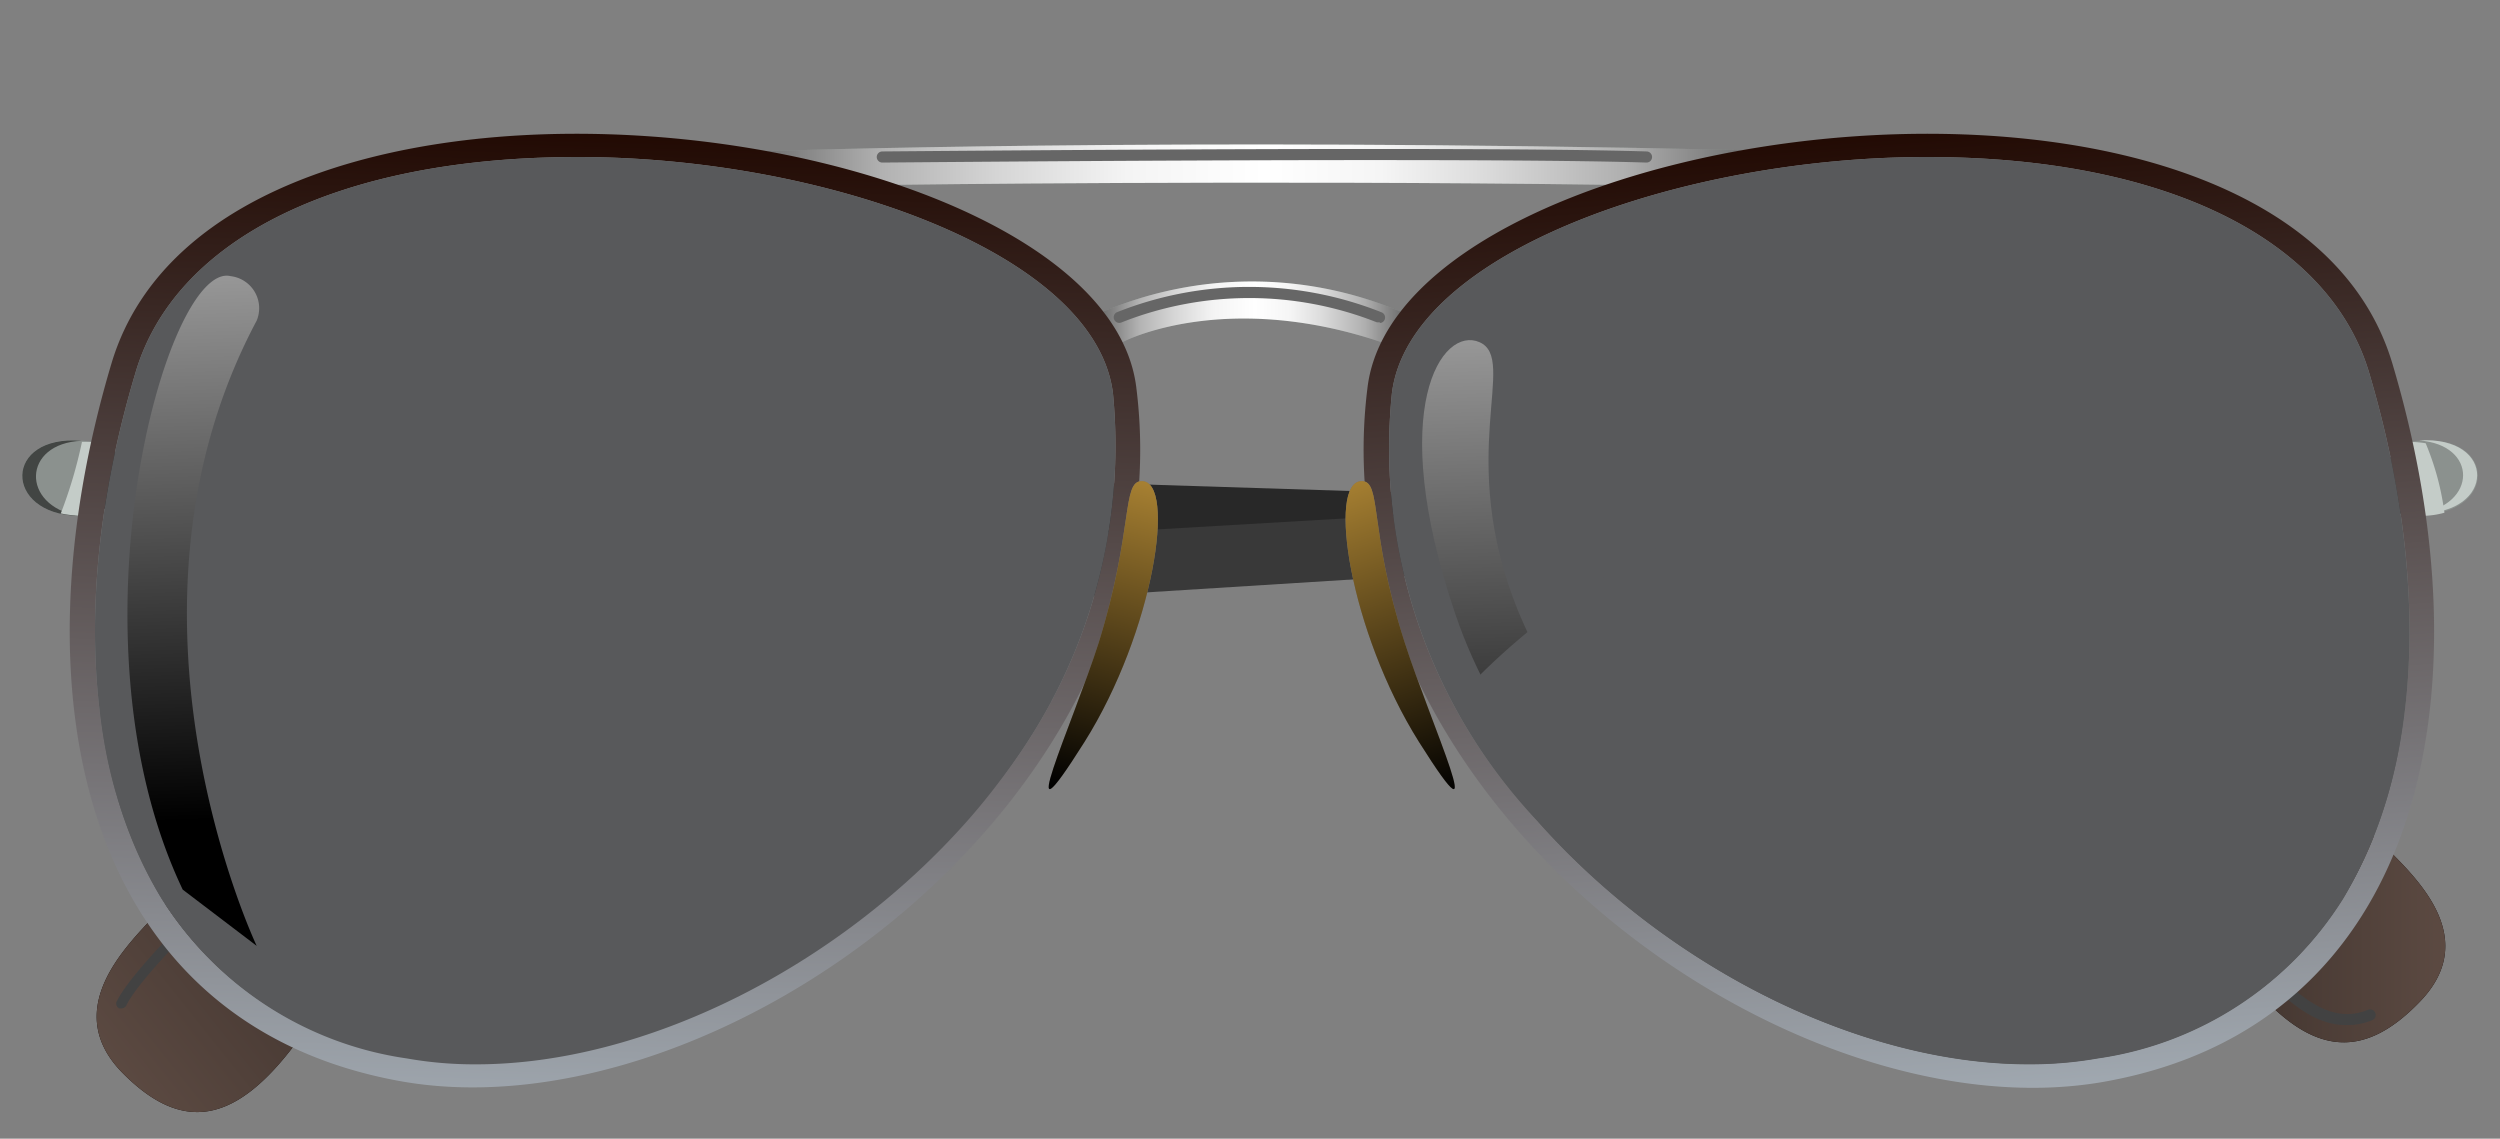 <svg xmlns="http://www.w3.org/2000/svg" xmlns:xlink="http://www.w3.org/1999/xlink" viewBox="-0.64 -3.85 71.97 32.78"><rect x="-0.64" y="-3.85" width="71.97" height="32.78" fill="#808080" stroke="none"/><defs><linearGradient id="a" x1="21.41" y1=".89" x2="49.52" y2=".89" gradientUnits="userSpaceOnUse"><stop offset="0" stop-color="#717171"/><stop offset=".12" stop-color="#b2b2b2"/><stop offset=".24" stop-color="#d6d6d6"/><stop offset=".37" stop-color="#f4f4f4"/><stop offset=".51" stop-color="#fff"/><stop offset=".63" stop-color="#f5f5f5"/><stop offset=".73" stop-color="#ddd"/><stop offset=".88" stop-color="#afafaf"/><stop offset="1" stop-color="#717171"/></linearGradient><linearGradient id="f" x1="31.12" y1="5.14" x2="39.68" y2="5.14" xlink:href="#a"/><linearGradient id="b" x1="48.78" y1="18.1" x2="69.75" y2="18.1" gradientUnits="userSpaceOnUse"><stop offset="0"/><stop offset="1" stop-color="#5c4a42"/></linearGradient><linearGradient id="g" x1="22.17" y1="11.11" x2="2.4" y2="26.88" xlink:href="#b"/><linearGradient id="c" x1="17.11" y1="-.17" x2="16.31" y2="28.29" gradientUnits="userSpaceOnUse"><stop offset="0" stop-color="#210902"/><stop offset="1" stop-color="#a0a8b0"/></linearGradient><linearGradient id="h" x1="53.12" y1="-.19" x2="55.26" y2="27.73" xlink:href="#c"/><linearGradient id="d" x1="30.19" y1="18.9" x2="32.59" y2="10.02" gradientUnits="userSpaceOnUse"><stop offset="0"/><stop offset="1" stop-color="#a88132"/></linearGradient><linearGradient id="i" x1="41.12" y1="19" x2="37.98" y2="9.98" xlink:href="#d"/><linearGradient id="e" x1="5.24" y1="19.76" x2="4.43" y2="-6.67" gradientUnits="userSpaceOnUse"><stop offset="0"/><stop offset="1" stop-color="#fff"/></linearGradient><linearGradient id="j" x1="48.72" y1="21.83" x2="47.89" y2="-5.35" xlink:href="#e"/></defs><title>Depositphotos_115973868_07</title><g data-name="Layer 2" style="isolation:isolate"><path d="M25.19 1.47s10.3-.14 20.46 0l3.87-1C32.93.09 21.41.5 21.41.5z" fill="#8b918e"/><path d="M25.19 1.47s10.3-.14 20.46 0l3.87-1C32.93.09 21.41.5 21.41.5z" style="mix-blend-mode:multiply" fill="url(#a)"/><path d="M39.13 6c-4.57-1.53-7.46 0-7.46 0l-.55-.88a11 11 0 0 1 8.56 0z" fill="#8b918e"/><path d="M39.13 6c-4.57-1.53-7.46 0-7.46 0l-.55-.88a11 11 0 0 1 8.56 0z" style="mix-blend-mode:multiply" fill="url(#f)"/><path d="M48.79 10.75v1.63a1 1 0 0 0 .83.93A16.57 16.57 0 0 1 56.41 16c3.2 2.38 5.48 5.62 7.55 8.23 1.83 2.31 3.37 2.52 5.07.75s0-3.45-.91-4.36c-1.39-1.4-8-7.2-11.21-8.62a32.94 32.94 0 0 0-7.29-1.93.7.7 0 0 0-.83.68z" fill="#0f0807"/><path d="M48.79 10.75v1.63a1 1 0 0 0 .83.93A16.57 16.57 0 0 1 56.41 16c3.2 2.38 5.48 5.62 7.55 8.23 1.83 2.31 3.37 2.52 5.07.75s0-3.45-.91-4.36c-1.39-1.4-8-7.2-11.21-8.62a32.94 32.94 0 0 0-7.29-1.93.7.7 0 0 0-.83.68z" style="mix-blend-mode:screen" fill="url(#b)"/><path fill="#282828" d="M2.2 10.79l46.6 1.49v-1.66L2.42 9.15l-.22 1.64z"/><path d="M2 8.87C-.55 8.45-.64 10.95 1.61 11z" fill="#8b918e"/><path d="M1.71 8.84c-2.26-.19-2.26 2.11-.1 2.16-1.66-.3-1.61-2.09.1-2.16z" style="mix-blend-mode:screen" fill="#424543"/><path d="M2 8.87h-.28a13.21 13.21 0 0 1-.61 2.06 2.45 2.45 0 0 0 .52.06z" style="mix-blend-mode:multiply" fill="#c4ccc8"/><path fill="#393939" d="M69.23 10.89L22.7 13.81l-.26-1.82 46.64-2.73.15 1.63z"/><path d="M68.7 8.87c2.55-.41 2.63 2.08.37 2.09z" fill="#8b918e"/><path d="M69 8.83c1.7.12 1.68 1.86 0 2.1 2.22.02 2.24-2.24 0-2.1z" style="mix-blend-mode:multiply" fill="#c4ccc8"/><path d="M68.7 8.87l.37 2.13a2.37 2.37 0 0 0 .66-.09 7.74 7.74 0 0 0-.54-2 3.28 3.28 0 0 0-.49-.04z" style="mix-blend-mode:multiply" fill="#c4ccc8"/><path d="M22.64 12.18c0 .48 0 1.09.06 1.63a1 1 0 0 1-.8 1 16.54 16.54 0 0 0-6.71 2.89c-3.12 2.48-5.3 5.79-7.29 8.45-1.76 2.37-3.29 2.62-5 .9s-.11-3.45.77-4.39c1.35-1.44 7.79-7.45 10.94-9a32.91 32.91 0 0 1 7.23-2.15.7.7 0 0 1 .8.67z" fill="#0f0807"/><path d="M22.64 12.18c0 .48 0 1.09.06 1.63a1 1 0 0 1-.8 1 16.54 16.54 0 0 0-6.71 2.89c-3.12 2.48-5.3 5.79-7.29 8.45-1.76 2.37-3.29 2.62-5 .9s-.11-3.45.77-4.39c1.35-1.44 7.79-7.45 10.94-9a32.91 32.91 0 0 1 7.23-2.15.7.7 0 0 1 .8.67z" style="mix-blend-mode:screen" fill="url(#g)"/><path d="M2.86 25.18h-.07a.16.16 0 0 1-.08-.18c.92-1.93 9.55-9.32 11.1-10.25a31 31 0 0 1 7.49-2.43.16.16 0 1 1 .06.31A31.12 31.12 0 0 0 14 15c-1.77 1-10.17 8.36-11 10.09a.16.16 0 0 1-.14.09z" fill="#424242" style="mix-blend-mode:screen"/><path d="M66.88 25.66c-1.42 0-2.74-1.73-4.74-4.35l-.68-.89c-2.44-3.18-5.37-5.53-8-6.45a.16.16 0 1 1 .11-.3c2.72.94 5.7 3.34 8.18 6.56l.68.89c2.25 2.95 3.6 4.72 5.1 4.1a.16.16 0 0 1 .21.09.16.16 0 0 1-.09.21 1.89 1.89 0 0 1-.77.14z" fill="#424242" style="mix-blend-mode:screen"/><path d="M32.07 7.29C31.08-.57 5.7-3.85 2.57 6.61c-2.86 9.58-.82 19 8.29 20.66s22.71-8.15 21.21-19.98zm-4.91 12.46c-3.77 4.27-9.31 7-14.13 7a11.15 11.15 0 0 1-2-.17A10 10 0 0 1 4 22c-2.25-3.66-2.52-9.17-.74-15.12C4.4 3 9.16.67 16 .67c7 0 14.89 2.73 15.4 6.8a15.62 15.62 0 0 1-4.24 12.28z" fill="url(#c)"/><path d="M68.23 6.61c-3.13-10.46-28.51-7.18-29.5.68-1.5 11.83 12.1 21.62 21.21 20S71.09 16.2 68.23 6.61zm-8.48 20a11.19 11.19 0 0 1-2 .17c-4.82 0-10.37-2.76-14.14-7a15.63 15.63 0 0 1-4.18-12.31c.51-4.07 8.38-6.8 15.4-6.8C61.64.67 66.4 3 67.56 6.87c1.78 6 1.51 11.46-.74 15.12a10 10 0 0 1-7.07 4.62z" fill="url(#h)"/><path d="M32.23 10c1 0 .35 4.33-1.65 7.51-2.18 3.46-.34-.51.41-2.86C32 11.38 31.65 10 32.23 10z" fill="#78716a"/><path d="M32.23 10c1 0 .35 4.33-1.65 7.51-2.18 3.46-.34-.51.41-2.86C32 11.38 31.65 10 32.23 10z" style="mix-blend-mode:screen" fill="url(#d)"/><path d="M38.56 10c-1 0-.35 4.33 1.65 7.51 2.18 3.46.34-.51-.41-2.86-1.05-3.27-.65-4.65-1.24-4.65z" fill="#78716a"/><path d="M38.56 10c-1 0-.35 4.33 1.65 7.51 2.18 3.46.34-.51-.41-2.86-1.05-3.27-.65-4.65-1.24-4.65z" style="mix-blend-mode:screen" fill="url(#i)"/><path d="M59.75 26.61a11.19 11.19 0 0 1-2 .17c-4.82 0-10.37-2.76-14.14-7a15.63 15.63 0 0 1-4.18-12.31c.51-4.07 8.38-6.8 15.4-6.8C61.64.67 66.4 3 67.56 6.87c1.78 6 1.51 11.46-.74 15.12a10 10 0 0 1-7.07 4.62z" style="mix-blend-mode:multiply" fill="#58595b"/><path d="M27.16 19.75c-3.77 4.27-9.31 7-14.13 7a11.15 11.15 0 0 1-2-.17A10 10 0 0 1 4 22c-2.25-3.66-2.52-9.17-.74-15.12C4.4 3 9.16.67 16 .67c7 0 14.89 2.73 15.4 6.8a15.62 15.62 0 0 1-4.24 12.28z" style="mix-blend-mode:multiply" fill="#58595b"/><path d="M21.73 11.05c-6.8-2-14 .68-19.48 5.67A13.25 13.25 0 0 0 4 22a10 10 0 0 0 7.07 4.62 11.15 11.15 0 0 0 2 .17c4.82 0 10.37-2.76 14.13-7a18.66 18.66 0 0 0 2.41-3.44 20 20 0 0 0-7.88-5.3z" style="mix-blend-mode:screen" fill="#58595b"/><path d="M6 4.1c-1.85-.45-4.84 10.39-1.38 17.66l2.13 1.62s-4.52-9.52 0-18A.93.93 0 0 0 6 4.1z" style="mix-blend-mode:screen" fill="url(#e)"/><path d="M41.95 6c-1.07-.47-2.71 1.86-.7 7.81 2.29 6.79 9.87 11.74 15.61 11.54l-2-1.34s-8.47-2.26-11.8-10.28c-1.81-4.47.02-7.24-1.11-7.73z" style="mix-blend-mode:screen" fill="url(#j)"/><path d="M49.08 11.05c6.79-2 14 .68 19.48 5.67A13.26 13.26 0 0 1 66.83 22a10 10 0 0 1-7.07 4.62 11.18 11.18 0 0 1-2 .17c-4.82 0-10.37-2.76-14.13-7a18.7 18.7 0 0 1-2.4-3.44 19.94 19.94 0 0 1 7.85-5.3z" style="mix-blend-mode:screen" fill="#58595b"/><path d="M46.76.83c-5-.16-21.82 0-22 0a.16.16 0 0 1 0-.32c.17 0 17-.16 22 0a.16.16 0 0 1 0 .32z" fill="#666" style="mix-blend-mode:screen"/><path d="M39.1 5.43H39a10 10 0 0 0-7.35 0 .16.16 0 0 1-.21-.07.16.16 0 0 1 .07-.22 10.3 10.3 0 0 1 7.62 0 .16.16 0 0 1-.06.31z" fill="#666" style="mix-blend-mode:screen"/></g></svg>